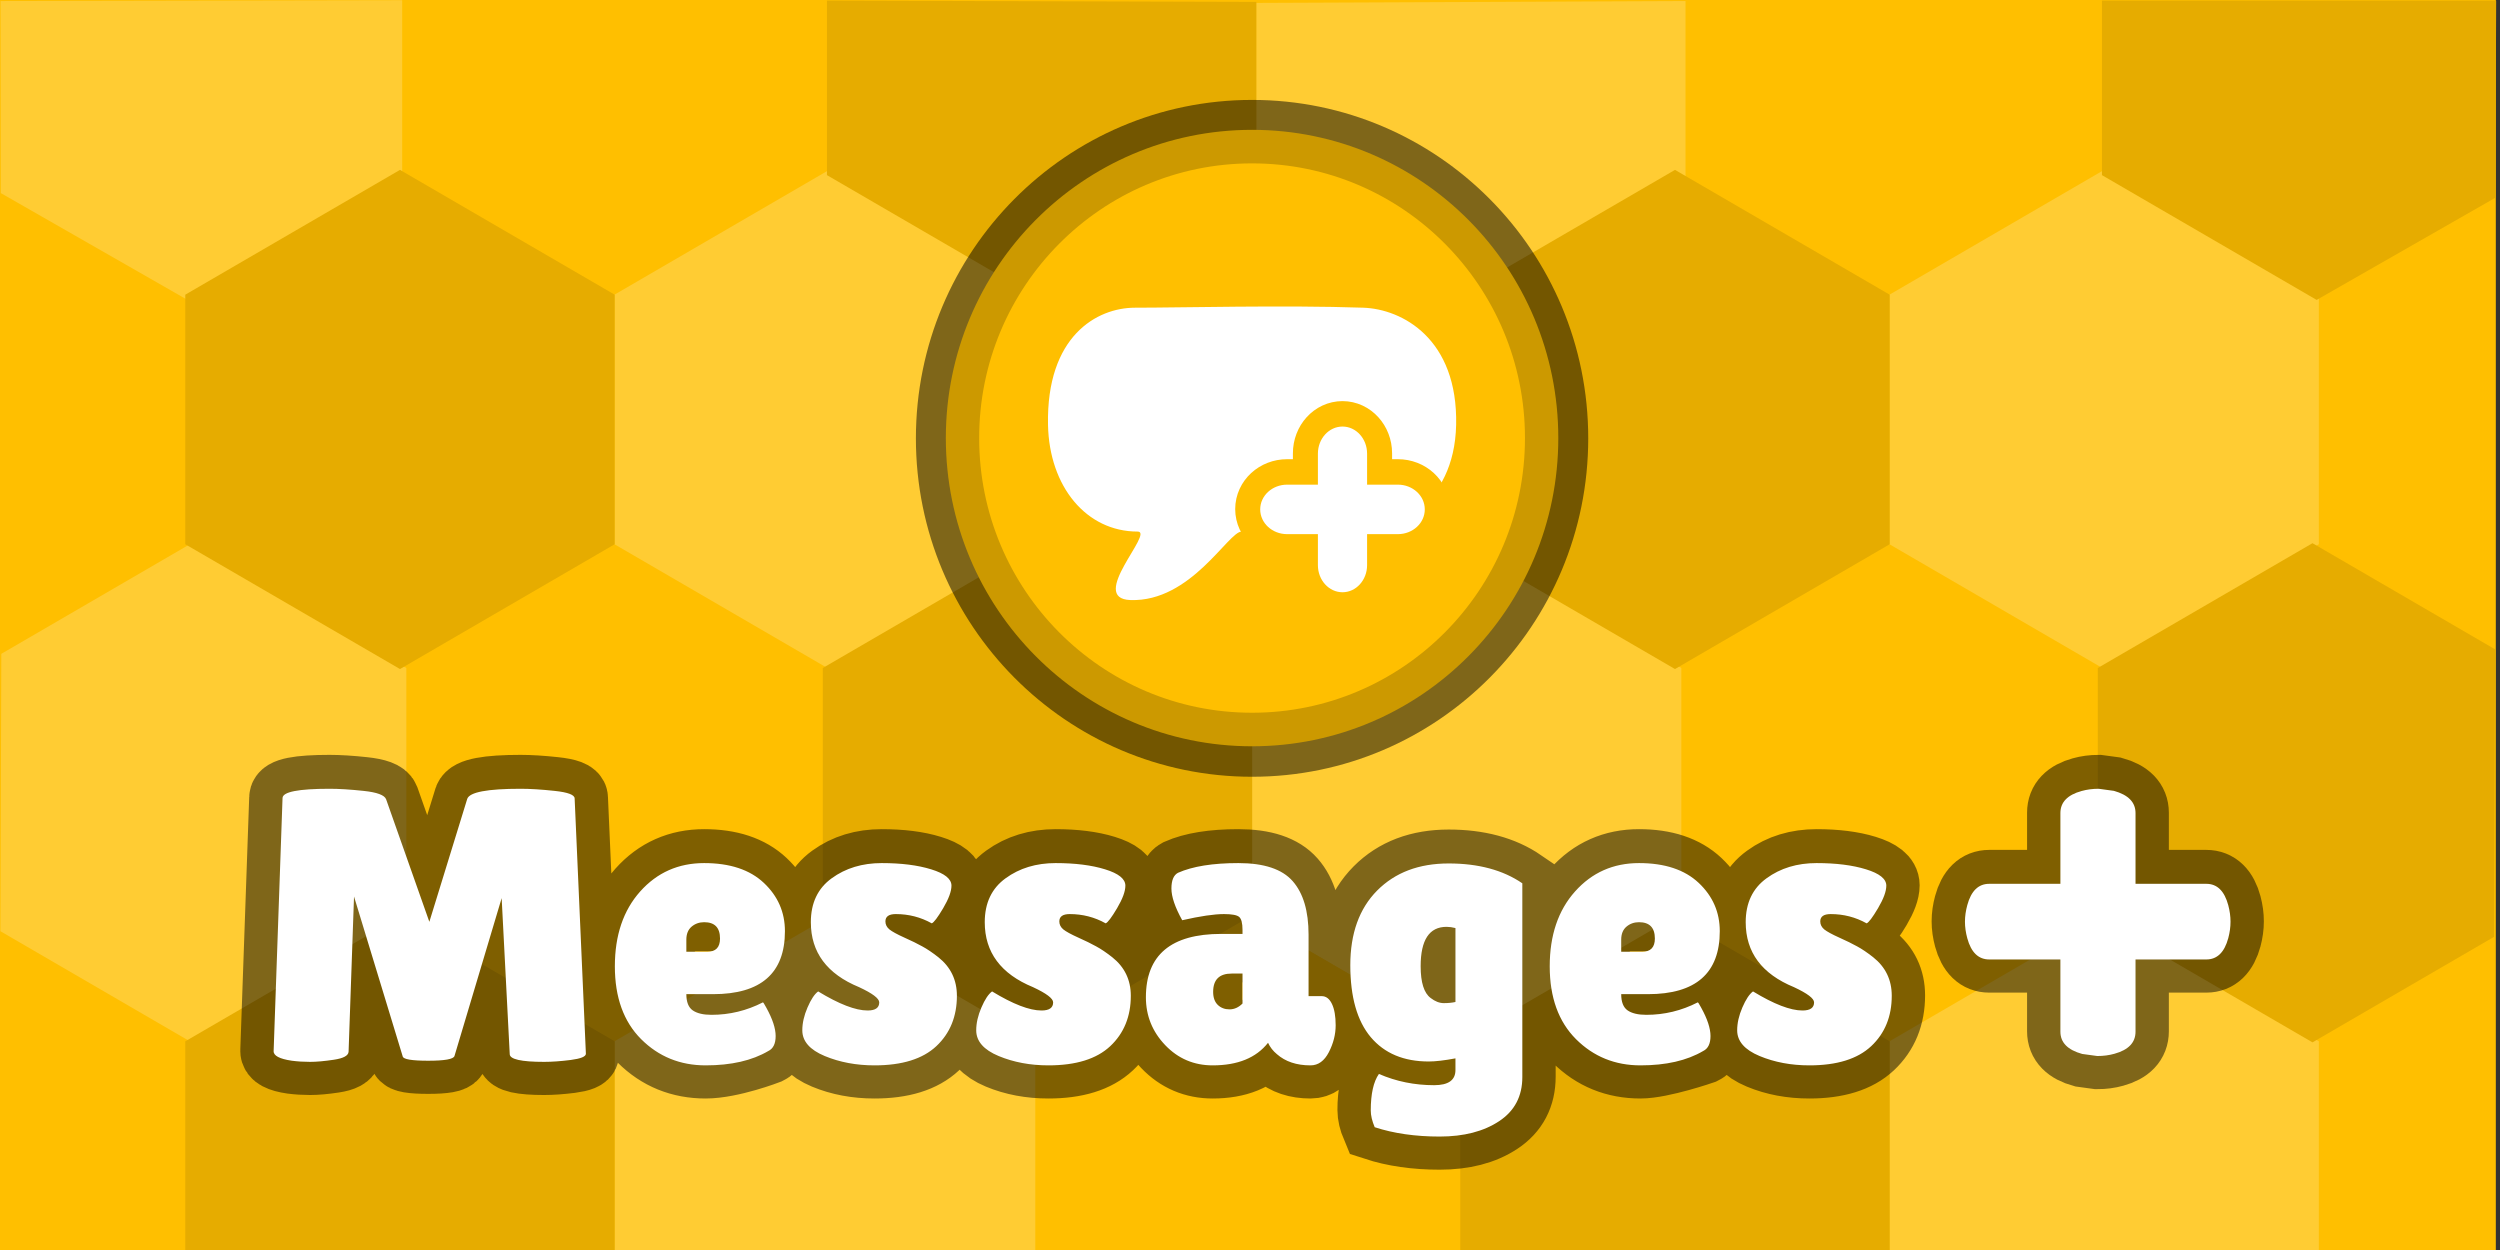 <?xml version="1.0" encoding="UTF-8"?>
<svg xmlns="http://www.w3.org/2000/svg" xmlns:xlink="http://www.w3.org/1999/xlink" width="600px" height="300px" viewBox="0 0 600 300" version="1.1">
<rect x="0" y="0" width="600" height="300" fill="#333333" stroke="none"/>
<g id="surface1">
<path style=" stroke:none;fill-rule:nonzero;fill:rgb(100%,74.902%,0%);fill-opacity:1;" d="M 0 301.004 L 0 0 L 598.996 0 L 598.996 301.004 Z M 0 301.004 "/>
<path style=" stroke:none;fill-rule:nonzero;fill:rgb(100%,80%,20%);fill-opacity:1;" d="M 300.469 160.316 L 351.996 130.367 L 403.523 160.316 L 403.523 220.219 L 351.996 250.168 L 300.469 220.219 Z M 300.469 160.316 "/>
<path style=" stroke:none;fill-rule:nonzero;fill:rgb(100%,80%,20%);fill-opacity:1;" d="M 453.469 249.914 L 504.996 219.965 L 556.523 249.914 L 556.523 300.754 L 453.469 300.754 Z M 453.469 249.914 "/>
<path style=" stroke:none;fill-rule:nonzero;fill:rgb(100%,80%,20%);fill-opacity:1;" d="M 453.469 70.723 L 504.996 40.77 L 556.523 70.723 L 556.523 130.621 L 504.996 160.57 L 453.469 130.621 Z M 453.469 70.723 "/>
<path style=" stroke:none;fill-rule:nonzero;fill:rgb(100%,80%,20%);fill-opacity:1;" d="M 301.469 0.703 L 404.523 0.25 L 404.523 42.281 L 352.996 72.23 L 301.469 42.281 Z M 301.469 0.703 "/>
<path style=" stroke:none;fill-rule:nonzero;fill:rgb(100%,80%,20%);fill-opacity:1;" d="M 147.469 70.723 L 198.996 40.77 L 250.523 70.723 L 250.523 130.621 L 198.996 160.57 L 147.469 130.621 Z M 147.469 70.723 "/>
<path style=" stroke:none;fill-rule:nonzero;fill:rgb(100%,80%,20%);fill-opacity:1;" d="M 147.469 249.914 L 198.996 219.965 L 250.523 249.914 L 250.523 300.754 L 147.469 300.754 Z M 147.469 249.914 "/>
<path style=" stroke:none;fill-rule:nonzero;fill:rgb(100%,80%,20%);fill-opacity:1;" d="M 0.316 156.918 L 45.996 130.367 L 97.523 160.316 L 97.523 220.219 L 45.996 250.168 L 0.105 223.496 Z M 0.316 156.918 "/>
<path style=" stroke:none;fill-rule:nonzero;fill:rgb(100%,80%,20%);fill-opacity:1;" d="M 0.133 0.25 L 96.523 0.051 L 96.523 42.031 L 44.996 71.98 L 0.195 46.344 Z M 0.133 0.25 "/>
<path style=" stroke:none;fill-rule:nonzero;fill:rgb(90.196%,67.451%,0%);fill-opacity:1;" d="M 197.469 160.316 L 248.996 130.367 L 300.523 160.316 L 300.523 220.219 L 248.996 250.168 L 197.469 220.219 Z M 197.469 160.316 "/>
<path style=" stroke:none;fill-rule:nonzero;fill:rgb(100%,74.902%,0%);fill-opacity:1;" d="M 248.469 249.914 L 299.996 219.965 L 351.523 249.914 L 351.523 300.754 L 248.469 300.754 Z M 248.469 249.914 "/>
<path style=" stroke:none;fill-rule:nonzero;fill:rgb(90.196%,67.451%,0%);fill-opacity:1;" d="M 350.469 249.914 L 401.996 219.965 L 453.523 249.914 L 453.523 300.754 L 350.469 300.754 Z M 350.469 249.914 "/>
<path style=" stroke:none;fill-rule:nonzero;fill:rgb(90.196%,67.451%,0%);fill-opacity:1;" d="M 350.469 70.723 L 401.996 40.77 L 453.523 70.723 L 453.523 130.621 L 401.996 160.57 L 350.469 130.621 Z M 350.469 70.723 "/>
<path style=" stroke:none;fill-rule:nonzero;fill:rgb(90.196%,67.451%,0%);fill-opacity:1;" d="M 198.469 0.141 L 301.523 0.453 L 301.523 42.031 L 249.996 71.98 L 198.469 42.031 Z M 198.469 0.141 "/>
<path style=" stroke:none;fill-rule:nonzero;fill:rgb(100%,74.902%,0%);fill-opacity:1;" d="M 249.469 71.727 L 300.996 41.777 L 352.523 71.727 L 352.523 131.625 L 300.996 161.578 L 249.469 131.625 Z M 249.469 71.727 "/>
<path style=" stroke:none;fill-rule:nonzero;fill:rgb(90.196%,67.451%,0%);fill-opacity:1;" d="M 44.469 70.723 L 95.996 40.77 L 147.523 70.723 L 147.523 130.621 L 95.996 160.57 L 44.469 130.621 Z M 44.469 70.723 "/>
<path style=" stroke:none;fill-rule:nonzero;fill:rgb(90.196%,67.451%,0%);fill-opacity:1;" d="M 44.469 249.914 L 95.996 219.965 L 147.523 249.914 L 147.523 300.754 L 44.469 300.754 Z M 44.469 249.914 "/>
<path style=" stroke:none;fill-rule:nonzero;fill:rgb(90.196%,67.451%,0%);fill-opacity:1;" d="M 503.469 160.316 L 554.996 130.367 L 598.824 155.844 L 598.578 224.836 L 554.996 250.168 L 503.469 220.219 Z M 503.469 160.316 "/>
<path style=" stroke:none;fill-rule:nonzero;fill:rgb(90.196%,67.451%,0%);fill-opacity:1;" d="M 504.469 0.141 L 599.082 0.141 L 598.879 47.461 L 555.996 71.98 L 504.469 42.031 Z M 504.469 0.141 "/>
<path style="fill:none;stroke-width:8;stroke-linecap:square;stroke-linejoin:miter;stroke:rgb(0%,0%,0%);stroke-opacity:0.502;stroke-miterlimit:10;" d="M 155.051 231.825 C 152.297 231.825 150.92 231.516 150.92 230.901 C 150.92 230.901 150.367 220.287 150.189 216.888 C 150.088 214.944 149.211 214.767 148.648 216.634 C 147.623 220.048 144.289 231.128 144.289 231.128 C 144.17 231.503 143.119 231.689 141.138 231.689 C 139.156 231.689 138.137 231.516 138.076 231.173 C 138.076 231.173 134.371 219.086 133.342 215.73 C 132.844 214.106 132.162 214.181 132.103 215.832 C 131.986 219.125 131.582 230.62 131.582 230.62 C 131.551 231.086 130.963 231.402 129.816 231.571 C 128.674 231.741 127.722 231.825 126.963 231.825 C 126.207 231.825 125.476 231.78 124.769 231.689 C 123.285 231.472 122.556 231.086 122.588 230.531 L 123.656 200.385 C 123.656 199.642 125.541 199.272 129.308 199.272 C 130.426 199.272 131.787 199.355 133.392 199.526 C 135 199.695 135.896 200.026 136.084 200.521 L 141.273 215.132 L 145.82 200.477 C 146.097 199.673 148.232 199.272 152.224 199.272 C 153.365 199.272 154.73 199.355 156.318 199.526 C 157.912 199.695 158.709 199.995 158.709 200.43 L 160.058 230.857 C 160.058 231.194 159.455 231.441 158.248 231.598 C 157.047 231.749 155.98 231.825 155.051 231.825 Z M 174.431 232.242 C 171.371 232.242 168.789 231.2 166.687 229.116 C 164.586 227.027 163.535 224.134 163.535 220.44 C 163.535 216.744 164.547 213.77 166.57 211.518 C 168.599 209.259 171.16 208.13 174.252 208.13 C 177.344 208.13 179.73 208.918 181.416 210.493 C 183.101 212.071 183.943 213.987 183.943 216.246 C 183.943 221.251 181.068 223.754 175.32 223.754 L 172.113 223.754 C 172.113 224.685 172.367 225.327 172.875 225.684 C 173.388 226.039 174.14 226.218 175.131 226.218 C 177.297 226.218 181.467 224.916 181.715 225.376 C 182.457 226.711 182.83 227.834 182.83 228.746 C 182.83 229.658 182.537 230.251 181.951 230.531 C 181.951 230.531 177.494 232.242 174.431 232.242 Z M 176.154 217.125 C 176.154 215.827 175.519 215.177 174.252 215.177 C 173.666 215.177 173.162 215.355 172.738 215.712 C 172.322 216.067 172.113 216.583 172.113 217.26 L 172.113 218.7 L 174.623 218.7 C 175.642 218.7 176.154 218.174 176.154 217.125 Z M 193.865 225.702 C 194.795 225.702 195.26 225.38 195.26 224.734 C 195.26 224.268 194.457 223.665 192.849 222.922 C 188.984 221.344 187.053 218.764 187.053 215.177 C 187.053 212.887 187.887 211.143 189.553 209.942 C 191.224 208.734 193.226 208.13 195.558 208.13 C 197.894 208.13 199.873 208.377 201.49 208.873 C 203.115 209.368 203.928 210.016 203.928 210.819 C 203.928 211.496 203.595 212.393 202.931 213.51 C 202.267 214.622 201.81 215.221 201.562 215.313 C 200.234 214.575 198.797 214.209 197.252 214.209 C 196.418 214.209 196.002 214.5 196.002 215.086 C 196.002 215.454 196.162 215.772 196.482 216.038 C 196.808 216.296 197.402 216.62 198.265 217.006 C 199.137 217.392 199.855 217.744 200.422 218.058 C 200.996 218.364 201.638 218.797 202.351 219.352 C 203.836 220.524 204.58 222.054 204.58 223.944 C 204.58 226.414 203.758 228.416 202.115 229.951 C 200.48 231.477 198.006 232.242 194.697 232.242 C 192.506 232.242 190.513 231.869 188.719 231.128 C 186.926 230.385 186.029 229.365 186.029 228.067 C 186.029 227.203 186.238 226.294 186.654 225.339 C 187.07 224.379 187.496 223.742 187.931 223.428 C 187.931 223.428 192.416 225.702 193.865 225.702 Z M 214.732 225.702 C 215.664 225.702 216.129 225.38 216.129 224.734 C 216.129 224.268 215.324 223.665 213.719 222.922 C 209.853 221.344 207.922 218.764 207.922 215.177 C 207.922 212.887 208.756 211.143 210.422 209.942 C 212.094 208.734 214.095 208.13 216.428 208.13 C 218.763 208.13 220.742 208.377 222.359 208.873 C 223.984 209.368 224.797 210.016 224.797 210.819 C 224.797 211.496 224.465 212.393 223.801 213.51 C 223.137 214.622 222.679 215.221 222.431 215.313 C 221.103 214.575 219.666 214.209 218.121 214.209 C 217.287 214.209 216.871 214.5 216.871 215.086 C 216.871 215.454 217.031 215.772 217.351 216.038 C 217.678 216.296 218.271 216.62 219.135 217.006 C 220.006 217.392 220.722 217.744 221.291 218.058 C 221.865 218.364 222.508 218.797 223.22 219.352 C 224.705 220.524 225.449 222.054 225.449 223.944 C 225.449 226.414 224.627 228.416 222.984 229.951 C 221.347 231.477 218.875 232.242 215.566 232.242 C 213.375 232.242 211.383 231.869 209.588 231.128 C 207.795 230.385 206.898 229.365 206.898 228.067 C 206.898 227.203 207.107 226.294 207.523 225.339 C 207.939 224.379 208.365 223.742 208.801 223.428 C 208.801 223.428 213.283 225.702 214.732 225.702 Z M 231.617 214.942 C 230.754 213.396 230.322 212.137 230.322 211.165 C 230.322 210.193 230.584 209.568 231.109 209.289 C 232.867 208.516 235.283 208.13 238.355 208.13 C 241.435 208.13 243.609 208.848 244.877 210.286 C 246.146 211.723 246.779 213.848 246.779 216.663 L 246.779 223.991 L 248.355 223.991 C 248.881 223.991 249.291 224.301 249.588 224.924 C 249.883 225.539 250.031 226.387 250.031 227.467 C 250.031 228.55 249.76 229.615 249.217 230.667 C 248.672 231.716 247.939 232.242 247.015 232.242 C 245.342 232.242 243.996 231.796 242.974 230.901 C 242.515 230.527 242.164 230.077 241.916 229.551 C 240.49 231.346 238.277 232.242 235.275 232.242 C 233.023 232.242 231.125 231.439 229.578 229.832 C 228.033 228.226 227.26 226.325 227.26 224.126 C 227.26 219.09 230.273 216.572 236.299 216.572 L 238.853 216.572 L 238.853 216.1 C 238.853 215.297 238.72 214.781 238.455 214.552 C 238.195 214.323 237.586 214.209 236.625 214.209 C 235.449 214.209 233.779 214.453 231.617 214.942 Z M 235.33 223.482 C 235.33 224.159 235.515 224.675 235.883 225.032 C 236.252 225.388 236.722 225.566 237.297 225.566 C 237.869 225.566 238.388 225.333 238.853 224.87 L 238.853 221.3 L 237.549 221.3 C 236.07 221.3 235.33 222.027 235.33 223.482 Z M 261.199 231.78 C 258.205 231.78 255.887 230.814 254.244 228.882 C 252.607 226.949 251.789 224.09 251.789 220.304 C 251.789 216.517 252.863 213.549 255.013 211.399 C 257.164 209.25 260.021 208.175 263.592 208.175 C 267.166 208.175 270.113 208.963 272.431 210.54 L 272.431 233.637 C 272.431 235.924 271.502 237.68 269.642 238.898 C 267.787 240.119 265.408 240.728 262.504 240.728 C 259.599 240.728 257.004 240.357 254.715 239.614 C 254.4 238.871 254.244 238.208 254.244 237.622 C 254.244 235.641 254.57 234.19 255.222 233.264 C 257.293 234.159 259.504 234.605 261.851 234.605 C 263.554 234.605 264.406 234.005 264.406 232.803 L 264.406 231.408 C 263.078 231.656 262.01 231.78 261.199 231.78 Z M 263.338 215.73 C 261.265 215.73 260.23 217.293 260.23 220.421 C 260.23 222.365 260.633 223.632 261.435 224.216 C 261.961 224.621 262.486 224.823 263.012 224.823 C 263.537 224.823 264.002 224.778 264.406 224.687 L 264.406 215.875 C 264.031 215.778 263.676 215.73 263.338 215.73 Z M 286.615 232.242 C 283.553 232.242 280.972 231.2 278.871 229.116 C 276.769 227.027 275.719 224.134 275.719 220.44 C 275.719 216.744 276.73 213.77 278.754 211.518 C 280.781 209.259 283.342 208.13 286.433 208.13 C 289.525 208.13 291.914 208.918 293.599 210.493 C 295.283 212.071 296.125 213.987 296.125 216.246 C 296.125 221.251 293.252 223.754 287.502 223.754 L 284.297 223.754 C 284.297 224.685 284.551 225.327 285.056 225.684 C 285.57 226.039 286.322 226.218 287.312 226.218 C 289.48 226.218 293.65 224.916 293.898 225.376 C 294.64 226.711 295.012 227.834 295.012 228.746 C 295.012 229.658 294.719 230.251 294.133 230.531 C 294.133 230.531 289.158 232.242 286.615 232.242 Z M 288.336 217.125 C 288.336 215.827 287.701 215.177 286.433 215.177 C 285.847 215.177 285.344 215.355 284.922 215.712 C 284.504 216.067 284.297 216.583 284.297 217.26 L 284.297 218.7 L 286.804 218.7 C 287.826 218.7 288.336 218.174 288.336 217.125 Z M 306.047 225.702 C 306.976 225.702 307.441 225.38 307.441 224.734 C 307.441 224.268 306.638 223.665 305.033 222.922 C 301.168 221.344 299.236 218.764 299.236 215.177 C 299.236 212.887 300.068 211.143 301.736 209.942 C 303.408 208.734 305.41 208.13 307.74 208.13 C 310.078 208.13 312.054 208.377 313.674 208.873 C 315.299 209.368 316.109 210.016 316.109 210.819 C 316.109 211.496 315.777 212.393 315.113 213.51 C 314.449 214.622 313.994 215.221 313.746 215.313 C 312.418 214.575 310.98 214.209 309.433 214.209 C 308.601 214.209 308.183 214.5 308.183 215.086 C 308.183 215.454 308.344 215.772 308.664 216.038 C 308.99 216.296 309.586 216.62 310.449 217.006 C 311.318 217.392 312.037 217.744 312.605 218.058 C 313.178 218.364 313.822 218.797 314.533 219.352 C 316.019 220.524 316.762 222.054 316.762 223.944 C 316.762 226.414 315.941 228.416 314.299 229.951 C 312.662 231.477 310.189 232.242 306.881 232.242 C 304.687 232.242 302.695 231.869 300.902 231.128 C 299.109 230.385 298.213 229.365 298.213 228.067 C 298.213 227.203 298.42 226.294 298.838 225.339 C 299.254 224.379 299.679 223.742 300.113 223.428 C 300.113 223.428 304.597 225.702 306.047 225.702 Z M 306.047 225.702 " transform="matrix(2,0,0,2.013,-179.504,-211.914)"/>
<path style="fill:none;stroke-width:8;stroke-linecap:square;stroke-linejoin:miter;stroke:rgb(0%,0%,0%);stroke-opacity:0.502;stroke-miterlimit:10;" d="M 346.015 202.168 L 346.015 210.602 L 354.517 210.602 C 355.806 210.602 356.683 211.452 357.144 213.153 C 357.324 213.824 357.414 214.48 357.414 215.12 C 357.414 215.755 357.324 216.407 357.144 217.078 C 356.683 218.772 355.806 219.618 354.517 219.618 L 346.015 219.618 L 346.015 228.23 C 346.015 229.52 345.174 230.397 343.488 230.859 C 342.846 231.039 342.16 231.128 341.429 231.128 L 339.617 230.882 C 337.873 230.405 337 229.52 337 228.23 L 337 219.618 L 328.455 219.618 C 327.164 219.618 326.289 218.776 325.826 217.09 C 325.64 216.411 325.547 215.755 325.547 215.12 C 325.547 214.48 325.64 213.821 325.826 213.142 C 326.289 211.448 327.164 210.602 328.455 210.602 L 337 210.602 L 337 202.168 C 337 200.878 337.847 200.003 339.539 199.54 C 340.181 199.361 340.863 199.272 341.586 199.272 L 343.41 199.518 C 345.146 199.995 346.015 200.878 346.015 202.168 Z M 346.015 202.168 " transform="matrix(2,0,0,2.013,-179.504,-211.914)"/>
<path style=" stroke:none;fill-rule:nonzero;fill:rgb(100%,100%,100%);fill-opacity:1;" d="M 130.598 254.848 C 125.09 254.848 122.336 254.227 122.336 252.988 L 120.398 215.547 L 109.074 253.445 C 108.836 254.199 106.734 254.574 102.773 254.574 C 98.809 254.574 96.77 254.227 96.648 253.535 L 84.965 215.164 L 83.66 252.422 C 83.598 253.359 82.422 253.996 80.129 254.336 C 77.844 254.68 75.941 254.848 74.422 254.848 C 72.91 254.848 71.449 254.758 70.035 254.574 C 67.066 254.137 65.609 253.359 65.672 252.242 L 67.809 191.547 C 67.809 190.051 71.578 189.305 79.113 189.305 C 81.348 189.305 84.07 189.473 87.281 189.816 C 90.496 190.156 92.289 190.824 92.664 191.82 L 103.043 221.238 L 112.137 191.73 C 112.691 190.113 116.961 189.305 124.945 189.305 C 127.227 189.305 129.957 189.473 133.133 189.816 C 136.32 190.156 137.914 190.762 137.914 191.637 L 140.613 252.898 C 140.613 253.578 139.406 254.074 136.992 254.391 C 134.59 254.695 132.457 254.848 130.598 254.848 Z M 184.398 252.242 C 180.496 254.539 175.484 255.688 169.359 255.688 C 163.238 255.688 158.074 253.59 153.871 249.395 C 149.668 245.188 147.566 239.363 147.566 231.926 C 147.566 224.484 149.59 218.496 153.637 213.961 C 157.695 209.414 162.816 207.141 169 207.141 C 175.184 207.141 179.957 208.727 183.328 211.898 C 186.699 215.074 188.383 218.934 188.383 223.48 C 188.383 233.559 182.633 238.598 171.137 238.598 L 164.723 238.598 C 164.723 240.473 165.23 241.766 166.246 242.484 C 167.273 243.199 168.777 243.559 170.758 243.559 C 175.094 243.559 179.203 242.562 183.094 240.57 C 183.152 240.508 183.43 240.938 183.926 241.863 C 185.41 244.551 186.156 246.812 186.156 248.648 C 186.156 250.484 185.57 251.68 184.398 252.242 Z M 172.805 225.25 C 172.805 222.637 171.535 221.328 169 221.328 C 167.828 221.328 166.82 221.688 165.973 222.406 C 165.141 223.121 164.723 224.16 164.723 225.523 L 164.723 228.422 L 169.742 228.422 C 171.781 228.422 172.805 227.363 172.805 225.25 Z M 196.359 237.941 C 201.371 240.992 205.328 242.52 208.227 242.52 C 210.086 242.52 211.016 241.871 211.016 240.57 C 211.016 239.633 209.41 238.418 206.195 236.922 C 198.465 233.746 194.602 228.551 194.602 221.328 C 194.602 216.719 196.27 213.207 199.602 210.789 C 202.945 208.355 206.949 207.141 211.613 207.141 C 216.285 207.141 220.242 207.637 223.477 208.637 C 226.727 209.633 228.352 210.938 228.352 212.555 C 228.352 213.918 227.688 215.723 226.359 217.973 C 225.031 220.211 224.117 221.418 223.621 221.602 C 220.965 220.117 218.09 219.379 215 219.379 C 213.332 219.379 212.5 219.965 212.5 221.145 C 212.5 221.887 212.82 222.527 213.461 223.062 C 214.113 223.582 215.301 224.234 217.027 225.012 C 218.77 225.789 220.207 226.496 221.34 227.129 C 222.488 227.746 223.773 228.617 225.199 229.734 C 228.168 232.094 229.656 235.176 229.656 238.98 C 229.656 243.953 228.012 247.984 224.727 251.074 C 221.453 254.148 216.508 255.688 209.891 255.688 C 205.508 255.688 201.523 254.938 197.934 253.445 C 194.348 251.949 192.555 249.895 192.555 247.281 C 192.555 245.543 192.973 243.711 193.805 241.789 C 194.637 239.855 195.488 238.574 196.359 237.941 Z M 238.098 237.941 C 243.109 240.992 247.062 242.52 249.961 242.52 C 251.824 242.52 252.754 241.871 252.754 240.57 C 252.754 239.633 251.145 238.418 247.934 236.922 C 240.203 233.746 236.34 228.551 236.34 221.328 C 236.34 216.719 238.008 213.207 241.34 210.789 C 244.684 208.355 248.688 207.141 253.352 207.141 C 258.023 207.141 261.98 207.637 265.215 208.637 C 268.465 209.633 270.09 210.938 270.09 212.555 C 270.09 213.918 269.426 215.723 268.098 217.973 C 266.77 220.211 265.855 221.418 265.359 221.602 C 262.703 220.117 259.828 219.379 256.738 219.379 C 255.07 219.379 254.238 219.965 254.238 221.145 C 254.238 221.887 254.559 222.527 255.199 223.062 C 255.852 223.582 257.039 224.234 258.766 225.012 C 260.508 225.789 261.941 226.496 263.078 227.129 C 264.227 227.746 265.512 228.617 266.938 229.734 C 269.906 232.094 271.395 235.176 271.395 238.98 C 271.395 243.953 269.75 247.984 266.465 251.074 C 263.191 254.148 258.246 255.688 251.629 255.688 C 247.246 255.688 243.262 254.938 239.672 253.445 C 236.086 251.949 234.293 249.895 234.293 247.281 C 234.293 245.543 234.711 243.711 235.543 241.789 C 236.375 239.855 237.227 238.574 238.098 237.941 Z M 283.73 220.855 C 282.004 217.742 281.141 215.207 281.141 213.25 C 281.141 211.293 281.664 210.035 282.715 209.473 C 286.23 207.918 291.062 207.141 297.207 207.141 C 303.367 207.141 307.715 208.586 310.25 211.48 C 312.789 214.375 314.055 218.652 314.055 224.32 L 314.055 239.074 L 317.207 239.074 C 318.258 239.074 319.078 239.699 319.672 240.953 C 320.262 242.191 320.559 243.898 320.559 246.074 C 320.559 248.254 320.016 250.398 318.93 252.516 C 317.84 254.629 316.375 255.688 314.527 255.688 C 311.18 255.688 308.488 254.789 306.445 252.988 C 305.527 252.234 304.824 251.328 304.328 250.27 C 301.477 253.883 297.051 255.688 291.047 255.688 C 286.543 255.688 282.746 254.07 279.652 250.836 C 276.562 247.602 275.016 243.773 275.016 239.348 C 275.016 229.207 281.043 224.137 293.094 224.137 L 298.203 224.137 L 298.203 223.188 C 298.203 221.57 297.938 220.531 297.406 220.07 C 296.887 219.609 295.668 219.379 293.746 219.379 C 291.395 219.379 288.055 219.871 283.73 220.855 Z M 291.156 238.051 C 291.156 239.414 291.527 240.453 292.262 241.172 C 293 241.887 293.941 242.246 295.09 242.246 C 296.234 242.246 297.273 241.777 298.203 240.844 L 298.203 233.656 L 295.594 233.656 C 292.637 233.656 291.156 235.121 291.156 238.051 Z M 342.895 254.758 C 336.906 254.758 332.27 252.812 328.984 248.922 C 325.711 245.031 324.074 239.273 324.074 231.652 C 324.074 224.027 326.223 218.051 330.523 213.723 C 334.824 209.395 340.539 207.23 347.68 207.23 C 354.828 207.23 360.723 208.816 365.359 211.992 L 365.359 258.496 C 365.359 263.102 363.5 266.637 359.781 269.09 C 356.07 271.547 351.312 272.773 345.504 272.773 C 339.695 272.773 334.504 272.027 329.926 270.531 C 329.297 269.035 328.984 267.699 328.984 266.52 C 328.984 262.531 329.637 259.609 330.941 257.746 C 335.082 259.547 339.504 260.445 344.199 260.445 C 347.605 260.445 349.309 259.238 349.309 256.816 L 349.309 254.008 C 346.652 254.508 344.516 254.758 342.895 254.758 Z M 347.172 222.441 C 343.027 222.441 340.957 225.59 340.957 231.887 C 340.957 235.801 341.762 238.352 343.367 239.527 C 344.418 240.344 345.469 240.75 346.52 240.75 C 347.57 240.75 348.5 240.66 349.309 240.477 L 349.309 222.734 C 348.559 222.539 347.848 222.441 347.172 222.441 Z M 408.762 252.242 C 404.863 254.539 399.848 255.688 393.727 255.688 C 387.602 255.688 382.441 253.59 378.238 249.395 C 374.035 245.188 371.934 239.363 371.934 231.926 C 371.934 224.484 373.957 218.496 378.004 213.961 C 382.059 209.414 387.18 207.141 393.363 207.141 C 399.547 207.141 404.324 208.727 407.695 211.898 C 411.062 215.074 412.746 218.934 412.746 223.48 C 412.746 233.559 407 238.598 395.5 238.598 L 389.09 238.598 C 389.09 240.473 389.598 241.766 390.609 242.484 C 391.637 243.199 393.141 243.559 395.121 243.559 C 399.457 243.559 403.57 242.562 407.457 240.57 C 407.52 240.508 407.797 240.938 408.293 241.863 C 409.777 244.551 410.52 246.812 410.52 248.648 C 410.52 250.484 409.934 251.68 408.762 252.242 Z M 397.168 225.25 C 397.168 222.637 395.898 221.328 393.363 221.328 C 392.191 221.328 391.184 221.688 390.34 222.406 C 389.504 223.121 389.09 224.16 389.09 225.523 L 389.09 228.422 L 394.105 228.422 C 396.148 228.422 397.168 227.363 397.168 225.25 Z M 420.723 237.941 C 425.734 240.992 429.691 242.52 432.59 242.52 C 434.449 242.52 435.379 241.871 435.379 240.57 C 435.379 239.633 433.773 238.418 430.562 236.922 C 422.832 233.746 418.969 228.551 418.969 221.328 C 418.969 216.719 420.633 213.207 423.969 210.789 C 427.312 208.355 431.316 207.141 435.977 207.141 C 440.652 207.141 444.605 207.637 447.844 208.637 C 451.094 209.633 452.715 210.938 452.715 212.555 C 452.715 213.918 452.051 215.723 450.723 217.973 C 449.395 220.211 448.484 221.418 447.988 221.602 C 445.332 220.117 442.457 219.379 439.363 219.379 C 437.699 219.379 436.863 219.965 436.863 221.145 C 436.863 221.887 437.184 222.527 437.824 223.062 C 438.477 223.582 439.668 224.234 441.395 225.012 C 443.133 225.789 444.57 226.496 445.707 227.129 C 446.852 227.746 448.141 228.617 449.562 229.734 C 452.535 232.094 454.02 235.176 454.02 238.98 C 454.02 243.953 452.379 247.984 449.094 251.074 C 445.82 254.148 440.875 255.688 434.258 255.688 C 429.871 255.688 425.887 254.938 422.301 253.445 C 418.715 251.949 416.922 249.895 416.922 247.281 C 416.922 245.543 417.336 243.711 418.168 241.789 C 419.004 239.855 419.855 238.574 420.723 237.941 Z M 420.723 237.941 "/>
<path style=" stroke:none;fill-rule:nonzero;fill:rgb(100%,100%,100%);fill-opacity:1;" d="M 512.527 195.137 L 512.527 212.117 L 529.531 212.117 C 532.109 212.117 533.863 213.828 534.785 217.254 C 535.145 218.605 535.324 219.926 535.324 221.215 C 535.324 222.492 535.145 223.805 534.785 225.156 C 533.863 228.566 532.109 230.27 529.531 230.27 L 512.527 230.27 L 512.527 247.609 C 512.527 250.207 510.844 251.973 507.473 252.902 C 506.188 253.266 504.816 253.445 503.355 253.445 L 499.73 252.949 C 496.242 251.988 494.496 250.207 494.496 247.609 L 494.496 230.27 L 477.406 230.27 C 474.824 230.27 473.074 228.574 472.148 225.18 C 471.777 223.812 471.59 222.492 471.59 221.215 C 471.59 219.926 471.777 218.598 472.148 217.23 C 473.074 213.82 474.824 212.117 477.406 212.117 L 494.496 212.117 L 494.496 195.137 C 494.496 192.539 496.191 190.777 499.574 189.844 C 500.859 189.484 502.223 189.305 503.668 189.305 L 507.316 189.801 C 510.789 190.762 512.527 192.539 512.527 195.137 Z M 512.527 195.137 "/>
<path style=" stroke:none;fill-rule:nonzero;fill:rgb(0%,0%,0%);fill-opacity:0.502;" d="M 219.816 105.199 C 219.816 60.344 255.938 23.98 300.496 23.98 C 345.055 23.98 381.176 60.344 381.176 105.199 C 381.176 150.059 345.055 186.422 300.496 186.422 C 255.938 186.422 219.816 150.059 219.816 105.199 Z M 219.816 105.199 "/>
<path style="fill-rule:nonzero;fill:rgb(100%,74.902%,0%);fill-opacity:1;stroke-width:4;stroke-linecap:butt;stroke-linejoin:miter;stroke:rgb(80%,60%,0%);stroke-opacity:1;stroke-miterlimit:10;" d="M 205.252 157.499 C 205.252 138.31 220.808 122.752 240 122.752 C 259.191 122.752 274.748 138.31 274.748 157.499 C 274.748 176.691 259.191 192.249 240 192.249 C 220.808 192.249 205.252 176.691 205.252 157.499 Z M 205.252 157.499 " transform="matrix(2,0,0,2.013,-179.504,-211.914)"/>
<path style=" stroke:none;fill-rule:nonzero;fill:rgb(100%,100%,100%);fill-opacity:1;" d="M 251.523 101.977 C 251.094 80.672 263.246 73.848 272.398 73.848 C 283.539 73.848 308.199 73.199 327.18 73.848 C 336.453 74.164 349.918 81.238 349.473 101.977 C 349.051 121.602 334.008 127.578 327.023 127.578 C 320.668 127.578 310.043 127.578 297.984 127.578 C 294.797 127.578 285.867 144.516 271.301 144.012 C 260.969 143.652 277.172 127.578 273.027 127.578 C 260.73 127.578 251.82 116.805 251.523 101.977 Z M 251.523 101.977 "/>
<path style="fill:none;stroke-width:6;stroke-linecap:butt;stroke-linejoin:miter;stroke:rgb(100%,74.902%,0%);stroke-opacity:1;stroke-miterlimit:10;" d="M 247.9 172.621 L 247.9 168.921 L 244.203 168.921 C 242.42 168.921 240.976 167.6 240.976 165.97 C 240.976 164.34 242.42 163.021 244.203 163.021 L 247.9 163.021 L 247.9 159.321 C 247.9 157.54 249.222 156.095 250.851 156.095 C 252.48 156.095 253.803 157.54 253.803 159.321 L 253.803 163.021 L 257.5 163.021 C 259.283 163.021 260.726 164.34 260.726 165.97 C 260.726 167.6 259.283 168.921 257.5 168.921 L 253.803 168.921 L 253.803 172.621 C 253.803 174.402 252.48 175.847 250.851 175.847 C 249.222 175.847 247.9 174.402 247.9 172.621 Z M 247.9 172.621 " transform="matrix(2,0,0,2.013,-179.504,-211.914)"/>
<path style=" stroke:none;fill-rule:nonzero;fill:rgb(100%,100%,100%);fill-opacity:1;" d="M 316.297 135.645 L 316.297 128.195 L 308.902 128.195 C 305.336 128.195 302.449 125.535 302.449 122.254 C 302.449 118.973 305.336 116.316 308.902 116.316 L 316.297 116.316 L 316.297 108.867 C 316.297 105.281 318.941 102.371 322.199 102.371 C 325.457 102.371 328.102 105.281 328.102 108.867 L 328.102 116.316 L 335.496 116.316 C 339.062 116.316 341.949 118.973 341.949 122.254 C 341.949 125.535 339.062 128.195 335.496 128.195 L 328.102 128.195 L 328.102 135.645 C 328.102 139.23 325.457 142.141 322.199 142.141 C 318.941 142.141 316.297 139.23 316.297 135.645 Z M 316.297 135.645 "/>
</g>
</svg>
